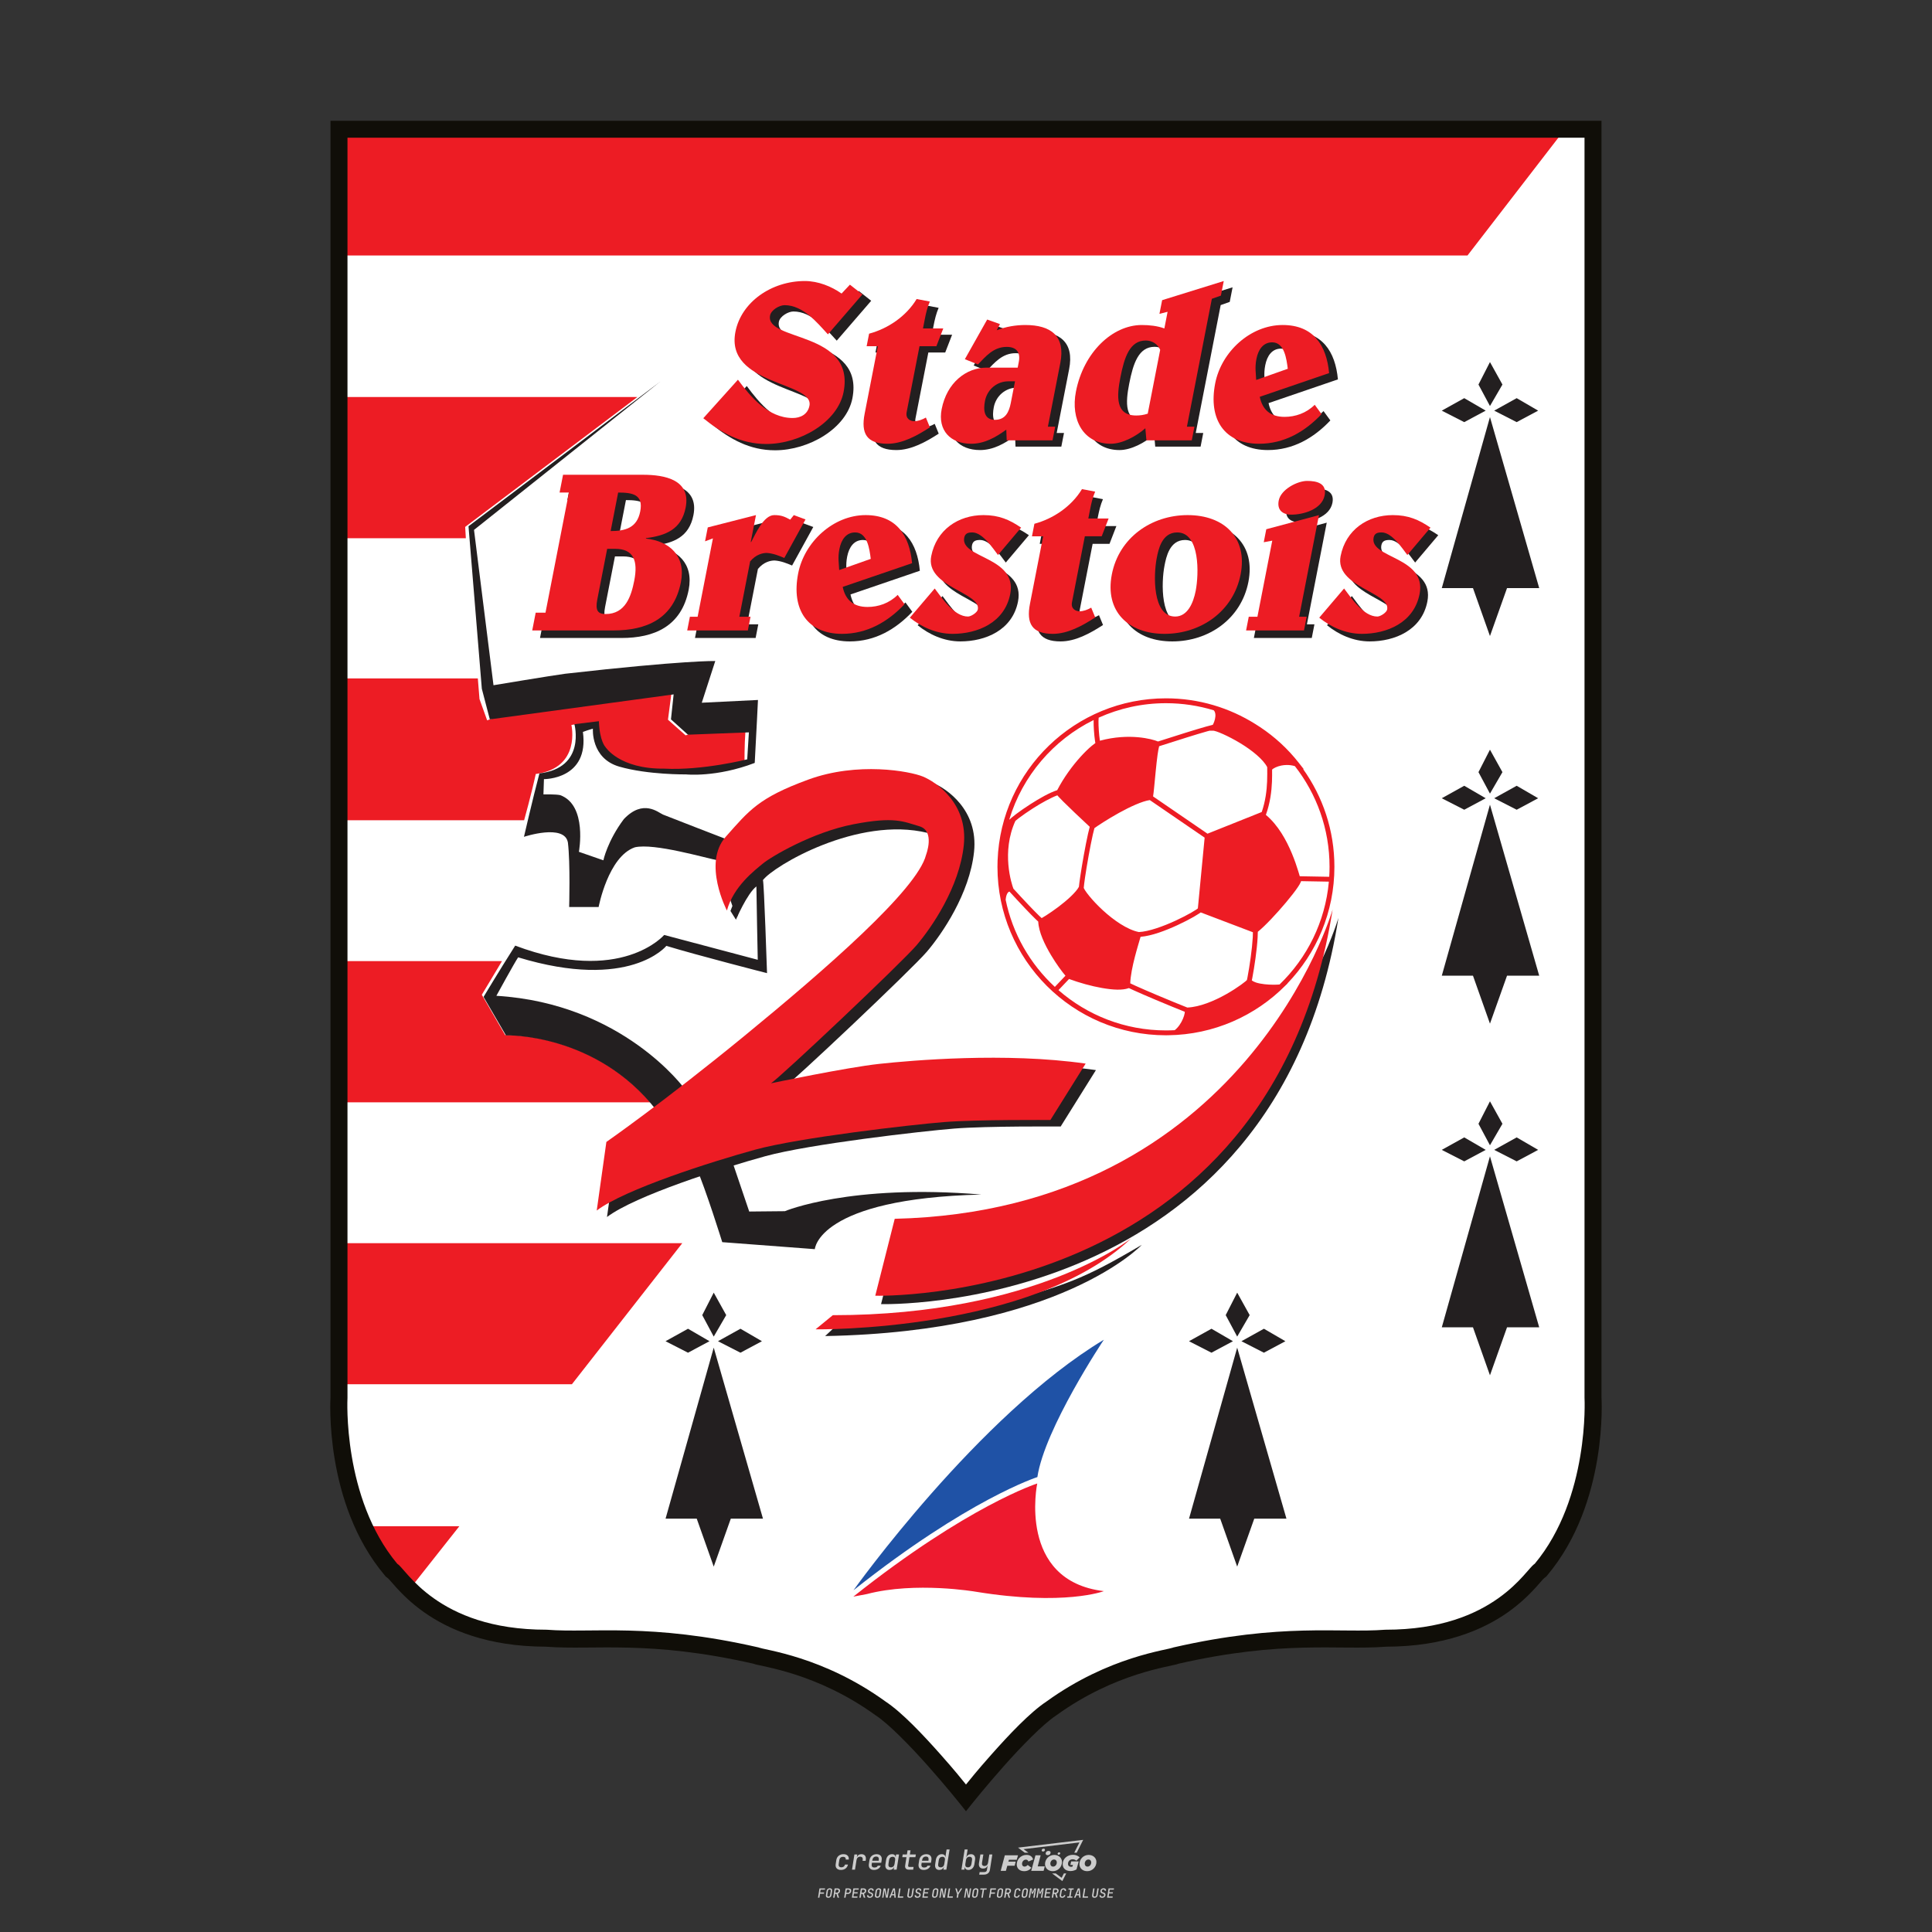 <?xml version="1.0" encoding="UTF-8"?>
<svg data-name="图层_1" xmlns="http://www.w3.org/2000/svg" version="1.1" viewBox="0 0 800 800">
  <rect x="0" y="0" width="800" height="800" fill="#333333" stroke="none"/>
  <!-- Created by @FCLOGO 2025-1-9 GMT+8 10:42:11 . https://fclogo.top/ -->
<!-- FOR PERSONAL USE ONLY NOT FOR COMMERCIAL USE -->
  <path d="M348.219,774.301c-.786,0-1.375-.217-1.768-.652-.393-.435-.528-1.03-.406-1.786l.252-1.648c.122-.755.45-1.35.984-1.785.534-.435,1.194-.652,1.98-.652.755,0,1.329.199,1.722.595.393.397.551.938.475,1.625h-1.236c.03-.359-.055-.637-.257-.836-.202-.198-.498-.297-.887-.297-.42,0-.763.117-1.03.349-.267.233-.435.563-.503.99l-.263,1.659c-.069.435-.006.769.189,1.002.195.233.502.349.921.349.389,0,.715-.099.979-.297.263-.198.436-.48.521-.847h1.236c-.137.687-.467,1.231-.99,1.631-.523.401-1.162.6-1.917.6ZM352.797,774.187l.996-6.294h1.19l-.195,1.19c.336-.87.973-1.304,1.911-1.304.671,0,1.169.208,1.493.624.324.416.429.986.315,1.71l-.069.423h-1.27l.057-.32c.069-.45.011-.795-.171-1.036-.183-.24-.477-.361-.881-.361-.405,0-.74.122-1.007.366-.267.245-.435.588-.503,1.03l-.63,3.971h-1.236ZM361.906,774.301c-.77,0-1.346-.223-1.728-.669s-.515-1.036-.401-1.768l.252-1.648c.084-.488.257-.915.521-1.282s.601-.651,1.013-.852c.412-.202.873-.304,1.385-.304.77,0,1.349.224,1.734.669.385.446.517,1.036.395,1.768l-.172,1.121h-3.845l-.092.526c-.153.954.217,1.431,1.11,1.431.717,0,1.175-.248,1.373-.744h1.225c-.168.534-.503.96-1.007,1.276-.504.317-1.091.475-1.763.475ZM361.231,770.216l-.046.286,2.655-.012.046-.286c.069-.466.013-.822-.166-1.07-.179-.248-.486-.372-.921-.372-.443,0-.795.126-1.059.378-.263.252-.433.611-.509,1.076ZM368.326,774.301c-.633,0-1.103-.212-1.408-.635s-.397-1.001-.274-1.734l.274-1.774c.115-.733.393-1.312.836-1.74.442-.427.98-.641,1.613-.641.465,0,.83.119,1.093.354.263.236.391.557.383.962h.023l.172-1.202h1.236l-.996,6.294h-1.225l.195-1.201h-.023c-.122.412-.351.734-.687.967s-.74.349-1.213.349ZM368.932,773.226c.389,0,.715-.119.978-.355.263-.236.429-.572.498-1.007l.252-1.648c.069-.427.01-.761-.177-1.002-.187-.24-.475-.36-.864-.36-.397,0-.725.118-.984.354-.26.236-.423.572-.492,1.007l-.252,1.648c-.069.443-.013.78.166,1.013.179.233.471.349.876.349ZM376.348,774.187c-.572,0-.994-.157-1.264-.469-.271-.312-.361-.751-.269-1.316l.538-3.387h-1.739l.171-1.122h1.74l.275-1.716h1.236l-.275,1.716h2.472l-.183,1.122h-2.461l-.538,3.387c-.076.442.099.664.526.664h1.717l-.172,1.121h-1.774ZM382.504,774.301c-.77,0-1.346-.223-1.728-.669s-.515-1.036-.401-1.768l.252-1.648c.084-.488.257-.915.521-1.282s.601-.651,1.013-.852c.412-.202.873-.304,1.385-.304.77,0,1.349.224,1.734.669.385.446.517,1.036.395,1.768l-.172,1.121h-3.845l-.092.526c-.153.954.217,1.431,1.11,1.431.717,0,1.175-.248,1.373-.744h1.225c-.168.534-.503.96-1.007,1.276-.504.317-1.091.475-1.763.475ZM381.829,770.216l-.046.286,2.655-.012.046-.286c.069-.466.013-.822-.166-1.07-.179-.248-.486-.372-.921-.372-.443,0-.795.126-1.059.378-.263.252-.433.611-.509,1.076ZM388.924,774.301c-.633,0-1.101-.212-1.402-.635-.301-.423-.395-1.001-.28-1.734l.274-1.774c.115-.733.393-1.312.836-1.74.442-.427.98-.641,1.613-.641.465,0,.83.119,1.093.354.263.236.391.557.383.962h.023l.206-1.465.298-1.796h1.236l-1.327,8.354h-1.225l.195-1.201h-.023c-.122.412-.351.734-.687.967s-.74.349-1.213.349ZM389.531,773.226c.389,0,.715-.119.978-.355.263-.236.429-.572.498-1.007l.252-1.648c.076-.427.019-.761-.172-1.002-.191-.24-.48-.36-.87-.36-.397,0-.725.118-.984.354-.26.236-.423.572-.492,1.007l-.252,1.648c-.076.443-.023.78.16,1.013s.477.349.881.349ZM401.017,774.301c-.473,0-.839-.116-1.099-.349-.26-.233-.385-.555-.378-.967h-.011l-.195,1.201h-1.224l1.327-8.354h1.236l-.286,1.796-.274,1.465h.046c.122-.412.353-.735.692-.967.34-.232.742-.349,1.208-.349.633,0,1.1.214,1.402.641.301.428.395,1.007.281,1.74l-.275,1.774c-.115.733-.395,1.31-.841,1.734-.446.423-.982.635-1.608.635ZM400.766,773.226c.397,0,.723-.116.979-.349.256-.233.422-.571.498-1.013l.252-1.648c.069-.435.011-.77-.171-1.007-.183-.236-.473-.354-.87-.354-.389,0-.715.12-.979.36s-.429.574-.498,1.002l-.252,1.648c-.069.435-.011.771.172,1.007.183.236.473.355.87.355ZM405.469,776.247l.172-1.064h1.934c.641,0,1.007-.302,1.099-.905l.103-.675.206-1.19h-.035c-.122.42-.347.744-.675.973-.328.229-.729.343-1.201.343-.626,0-1.093-.201-1.402-.601s-.41-.944-.303-1.631l.584-3.605h1.236l-.561,3.479c-.061.412,0,.732.183.961s.465.343.847.343c.389,0,.717-.122.984-.366.267-.244.431-.584.492-1.018l.538-3.399h1.236l-1.007,6.409c-.099.603-.37,1.078-.812,1.425-.443.347-1.0.521-1.671.521h-1.946ZM417.787,770.085h3.221l.537-1.855h-5.466l-1.708,6.442h2.147l.586-2.099h3.026l.439-1.708h-3.026l.244-.781ZM424.229,772.916c-.586,0-1.025-.39-1.025-1.123,0-.878.634-1.757,1.611-1.757.488,0,.878.244,1.025.781l1.952-.83c-.293-1.171-1.269-1.903-2.635-1.903-2.782,0-4.148,2.147-4.148,3.904s1.269,2.83,3.075,2.83c1.367,0,2.342-.586,2.977-1.415l-1.513-1.171c-.39.439-.83.683-1.318.683ZM430.915,768.231h-2.147l-1.757,6.442h5.124l.488-1.855h-2.928l1.22-4.587ZM439.748,771.013c0-1.659-1.318-2.928-3.221-2.928-2.196,0-3.807,1.806-3.807,3.807,0,1.659,1.318,2.928,3.221,2.928,2.196,0,3.807-1.806,3.807-3.807ZM434.917,771.696c0-.83.586-1.708,1.513-1.708.781,0,1.171.537,1.171,1.22,0,.83-.586,1.708-1.513,1.708-.781,0-1.171-.537-1.171-1.22ZM443.213,772.233h1.074l-.195.683c-.146.049-.342.098-.586.098-.683,0-1.269-.39-1.269-1.22,0-1.025.732-1.903,1.952-1.903.586,0,1.123.244,1.513.586l1.367-1.367c-.439-.537-1.513-1.074-2.733-1.074-2.587,0-4.295,1.757-4.295,3.855,0,2.05,1.611,2.879,3.221,2.879.927,0,1.855-.293,2.489-.683l.927-3.319h-3.123l-.342,1.464ZM450.777,768.084c-2.196,0-3.807,1.806-3.807,3.807,0,1.659,1.318,2.928,3.221,2.928,2.196,0,3.807-1.806,3.807-3.807,0-1.659-1.318-2.928-3.221-2.928ZM450.338,772.916c-.781,0-1.171-.537-1.171-1.22,0-.83.586-1.708,1.513-1.708.781,0,1.171.537,1.171,1.22,0,.83-.586,1.708-1.513,1.708ZM437.942,767.499c-.049.293.098.488.439.488s.537-.195.634-.488c.049-.244-.098-.488-.439-.488s-.586.244-.634.488ZM432.135,765.498c-.439,0-.732.244-.781.586s.098.586.537.586.732-.244.781-.586c.098-.342-.098-.586-.537-.586ZM433.013,767.303c-.098.537.146.878.83.878.634,0,1.074-.39,1.171-.878s-.146-.878-.83-.878c-.683,0-1.074.39-1.171.878ZM439.602,777.552l-2.44-1.806h-1.513l4.246,3.172,1.611-3.172h-.976l-.927,1.806ZM425.839,767.157l-2.001-1.464,23.132-2.782-2.147,4.246h1.025l2.684-5.319-26.988,3.221,2.782,2.099h1.513ZM338.719,785.785l.609-3.832h2.32l-.084.519h-1.764l-.184,1.145h1.627l-.084.525h-1.617l-.257,1.643h-.567ZM342.97,785.838c-.357,0-.623-.101-.798-.302-.175-.201-.234-.473-.178-.816l.268-1.701c.056-.343.203-.615.441-.816.238-.201.535-.302.892-.302s.623.1.798.299c.175.199.236.471.184.814l-.268,1.706c-.056.343-.204.615-.444.816-.24.201-.538.302-.895.302ZM343.049,785.334c.193,0,.348-.052.467-.158.119-.105.194-.257.226-.457l.268-1.701c.032-.199.005-.352-.079-.457-.084-.105-.222-.158-.415-.158s-.347.052-.465.158c-.117.105-.192.257-.223.457l-.268,1.701c-.032.2-.005.352.079.457s.22.158.409.158ZM344.996,785.785l.609-3.832h1.202c.238,0,.439.046.604.139.165.093.283.223.357.391s.091.366.052.593c-.038.259-.14.484-.304.675-.165.191-.366.321-.604.391l.535,1.643h-.619l-.478-1.575h-.541l-.247,1.575h-.567ZM345.888,783.707h.635c.189,0,.349-.056.48-.168.131-.112.211-.262.239-.451.032-.193,0-.345-.094-.459-.095-.114-.236-.171-.425-.171h-.635l-.2,1.249ZM349.545,785.785l.609-3.832h1.254c.371,0,.651.105.84.315.189.21.255.49.199.84-.038.234-.122.438-.249.611s-.29.307-.488.402c-.198.095-.419.142-.664.142h-.693l-.241,1.522h-.567ZM350.432,783.754h.693c.192,0,.357-.059.493-.176.136-.117.22-.274.252-.47s-.002-.352-.1-.47-.245-.176-.441-.176h-.688l-.21,1.291ZM352.747,785.785l.609-3.832h2.252l-.079.504h-1.695l-.173,1.087h1.512l-.079.499h-1.512l-.194,1.239h1.69l-.079.504h-2.252ZM355.843,785.785l.609-3.832h1.202c.238,0,.439.046.604.139.165.093.283.223.357.391s.091.366.052.593c-.038.259-.14.484-.304.675-.165.191-.366.321-.604.391l.535,1.643h-.619l-.478-1.575h-.541l-.247,1.575h-.567ZM356.736,783.707h.635c.189,0,.349-.056.48-.168.131-.112.211-.262.239-.451.032-.193,0-.345-.094-.459-.095-.114-.236-.171-.425-.171h-.635l-.2,1.249ZM360.132,785.838c-.385,0-.674-.095-.866-.286-.192-.191-.264-.451-.215-.779h.567c-.028.175.011.312.116.412.105.1.266.149.483.149.203,0,.37-.049.501-.147.131-.098.211-.233.239-.404.021-.15.001-.279-.06-.386-.061-.107-.158-.181-.291-.223l-.457-.136c-.266-.08-.462-.217-.588-.409-.126-.192-.17-.42-.131-.682.035-.21.112-.394.231-.551s.273-.28.462-.367.402-.131.64-.131c.35,0,.616.095.798.286.182.191.248.444.2.759h-.567c.028-.168-.003-.3-.092-.396-.089-.096-.23-.144-.422-.144-.189,0-.343.045-.462.134-.119.089-.189.214-.21.375-.025.151-.007.279.052.386s.158.181.294.223l.467.147c.262.081.456.217.58.409.124.193.165.422.123.688-.035.217-.116.406-.241.567-.126.161-.288.286-.485.375-.198.089-.419.134-.664.134ZM363.265,785.838c-.357,0-.623-.101-.798-.302-.175-.201-.234-.473-.178-.816l.268-1.701c.056-.343.203-.615.441-.816.238-.201.535-.302.892-.302s.623.1.798.299c.175.199.236.471.184.814l-.268,1.706c-.056.343-.204.615-.444.816-.24.201-.538.302-.895.302ZM363.344,785.334c.193,0,.348-.052.467-.158.119-.105.194-.257.226-.457l.268-1.701c.032-.199.005-.352-.079-.457-.084-.105-.222-.158-.415-.158s-.347.052-.465.158c-.117.105-.192.257-.223.457l-.268,1.701c-.032.2-.005.352.079.457s.22.158.409.158ZM365.275,785.785l.609-3.832h.709l.619,3.186c.007-.098.017-.217.029-.357.012-.14.027-.285.045-.435.018-.151.037-.289.058-.415l.315-1.979h.525l-.609,3.832h-.709l-.614-3.186c-.007.095-.017.209-.029.344s-.027.276-.045.423c-.018.147-.037.283-.058.409l-.315,2.01h-.53ZM368.225,785.785l1.585-3.832h.745l.373,3.832h-.562l-.073-.971h-1.087l-.388.971h-.593ZM369.385,784.342h.871l-.089-1.102c-.018-.196-.03-.365-.037-.509-.007-.143-.011-.243-.011-.299-.018.056-.052.156-.102.299s-.115.311-.192.504l-.441,1.107ZM371.721,785.785l.609-3.832h.567l-.525,3.312h1.674l-.079.52h-2.247ZM376.678,785.838c-.367,0-.634-.101-.8-.302-.166-.201-.221-.475-.165-.821l.436-2.761h.567l-.436,2.755c-.032.196-.008.35.071.462.079.112.214.168.407.168.193,0,.347-.056.465-.168.117-.112.192-.266.223-.462l.435-2.755h.567l-.436,2.761c-.056.35-.2.625-.433.824-.233.199-.533.299-.9.299ZM379.844,785.838c-.385,0-.674-.095-.866-.286-.192-.191-.264-.451-.215-.779h.567c-.028.175.011.312.116.412.105.1.266.149.483.149.203,0,.37-.049.501-.147.131-.098.211-.233.239-.404.021-.15.001-.279-.06-.386-.061-.107-.158-.181-.291-.223l-.457-.136c-.266-.08-.462-.217-.588-.409-.126-.192-.17-.42-.131-.682.035-.21.112-.394.231-.551s.273-.28.462-.367.402-.131.64-.131c.35,0,.616.095.798.286.182.191.248.444.2.759h-.567c.028-.168-.003-.3-.092-.396-.089-.096-.23-.144-.422-.144-.189,0-.343.045-.462.134-.119.089-.189.214-.21.375-.025.151-.007.279.052.386s.158.181.294.223l.467.147c.262.081.456.217.58.409.124.193.165.422.123.688-.035.217-.116.406-.241.567-.126.161-.288.286-.485.375-.198.089-.419.134-.664.134ZM381.906,785.785l.609-3.832h2.252l-.079.504h-1.695l-.173,1.087h1.512l-.079.499h-1.512l-.194,1.239h1.69l-.079.504h-2.252ZM386.943,785.838c-.357,0-.623-.101-.798-.302-.175-.201-.234-.473-.178-.816l.268-1.701c.056-.343.203-.615.441-.816.238-.201.535-.302.892-.302s.623.1.798.299c.175.199.236.471.184.814l-.268,1.706c-.056.343-.204.615-.444.816-.24.201-.538.302-.895.302ZM387.021,785.334c.193,0,.348-.052.467-.158.119-.105.194-.257.226-.457l.268-1.701c.032-.199.005-.352-.079-.457-.084-.105-.222-.158-.415-.158s-.347.052-.465.158c-.117.105-.192.257-.223.457l-.268,1.701c-.032.2-.005.352.079.457s.22.158.409.158ZM388.953,785.785l.609-3.832h.709l.619,3.186c.007-.098.017-.217.029-.357.012-.14.027-.285.045-.435.018-.151.037-.289.058-.415l.315-1.979h.525l-.609,3.832h-.709l-.614-3.186c-.007.095-.017.209-.029.344s-.027.276-.045.423c-.018.147-.037.283-.058.409l-.315,2.01h-.53ZM392.249,785.785l.609-3.832h.567l-.525,3.312h1.674l-.079.52h-2.247ZM396.117,785.785l.22-1.412-.751-2.42h.577l.446,1.449c.028.095.05.184.066.268.016.084.025.147.029.189.018-.042.046-.105.087-.189.04-.084.088-.173.144-.268l.898-1.449h.598l-1.528,2.42-.22,1.412h-.567ZM399.217,785.785l.609-3.832h.709l.619,3.186c.007-.098.017-.217.029-.357.012-.14.027-.285.044-.435.018-.151.037-.289.058-.415l.315-1.979h.525l-.609,3.832h-.709l-.614-3.186c-.007.095-.017.209-.029.344s-.027.276-.045.423c-.018.147-.037.283-.058.409l-.315,2.01h-.53ZM403.505,785.838c-.357,0-.623-.101-.798-.302-.175-.201-.234-.473-.178-.816l.268-1.701c.056-.343.203-.615.441-.816.238-.201.535-.302.892-.302.357,0,.623.1.798.299.175.199.236.471.184.814l-.268,1.706c-.056.343-.204.615-.444.816-.239.201-.538.302-.895.302ZM403.584,785.334c.193,0,.348-.052.467-.158.119-.105.194-.257.226-.457l.268-1.701c.032-.199.005-.352-.079-.457-.084-.105-.222-.158-.415-.158-.193,0-.347.052-.465.158-.117.105-.191.257-.223.457l-.268,1.701c-.032.2-.005.352.079.457.084.105.22.158.409.158ZM406.381,785.785l.525-3.312h-1.023l.084-.519h2.619l-.084.519h-1.029l-.525,3.312h-.567ZM409.518,785.785l.609-3.832h2.32l-.084.519h-1.764l-.184,1.145h1.627l-.084.525h-1.617l-.257,1.643h-.567ZM413.769,785.838c-.357,0-.623-.101-.798-.302-.175-.201-.234-.473-.178-.816l.268-1.701c.056-.343.203-.615.441-.816.238-.201.535-.302.892-.302.357,0,.623.1.798.299.175.199.236.471.184.814l-.268,1.706c-.056.343-.204.615-.444.816-.239.201-.538.302-.895.302ZM413.848,785.334c.193,0,.348-.052.467-.158.119-.105.194-.257.226-.457l.268-1.701c.032-.199.005-.352-.079-.457-.084-.105-.222-.158-.415-.158-.193,0-.347.052-.465.158-.117.105-.191.257-.223.457l-.268,1.701c-.032.2-.005.352.079.457.084.105.22.158.409.158ZM415.795,785.785l.609-3.832h1.202c.238,0,.439.046.604.139.164.093.283.223.357.391s.091.366.053.593c-.039.259-.14.484-.304.675-.165.191-.366.321-.604.391l.535,1.643h-.619l-.478-1.575h-.541l-.247,1.575h-.567ZM416.688,783.707h.635c.189,0,.349-.056.48-.168.131-.112.211-.262.239-.451.032-.193,0-.345-.095-.459-.094-.114-.236-.171-.425-.171h-.635l-.199,1.249ZM420.905,785.838c-.36,0-.631-.101-.811-.302-.18-.201-.242-.473-.186-.816l.268-1.701c.056-.346.206-.619.449-.819s.545-.299.906-.299c.357,0,.625.101.806.302.18.201.242.473.186.816h-.567c.031-.199.003-.352-.087-.457-.089-.105-.228-.158-.417-.158-.193,0-.351.052-.475.158-.124.105-.202.255-.234.451l-.268,1.706c-.032.2-.003.352.087.457.089.105.23.158.423.158s.35-.052.472-.158.199-.257.231-.457h.567c-.035.228-.115.425-.239.593s-.281.298-.47.388c-.189.091-.402.136-.64.136ZM424.034,785.838c-.357,0-.623-.101-.798-.302-.175-.201-.234-.473-.178-.816l.268-1.701c.056-.343.203-.615.441-.816.238-.201.535-.302.892-.302.357,0,.623.1.798.299.175.199.236.471.184.814l-.268,1.706c-.056.343-.204.615-.444.816-.239.201-.538.302-.895.302ZM424.112,785.334c.193,0,.348-.052.467-.158.119-.105.194-.257.226-.457l.268-1.701c.032-.199.005-.352-.079-.457-.084-.105-.222-.158-.415-.158-.193,0-.347.052-.465.158-.117.105-.191.257-.223.457l-.268,1.701c-.032.2-.005.352.079.457.084.105.22.158.409.158ZM425.965,785.785l.609-3.832h.687l.184,1.228c.021.119.037.23.047.333.011.103.019.183.026.239.018-.056.047-.136.089-.241.042-.105.091-.217.147-.336l.567-1.223h.709l-.609,3.832h-.535l.204-1.291c.025-.168.058-.352.1-.554.042-.201.087-.404.136-.609s.096-.4.142-.585c.045-.185.087-.348.126-.488l-.855,1.863h-.551l-.283-1.863c-.004.136-.011.295-.021.475s-.024.372-.039.575c-.016.203-.035.407-.058.611-.023.205-.048.396-.076.575l-.205,1.291h-.54ZM429.115,785.785l.609-3.832h.687l.184,1.228c.021.119.037.23.047.333.011.103.019.183.026.239.018-.056.047-.136.089-.241.042-.105.091-.217.147-.336l.567-1.223h.709l-.609,3.832h-.535l.204-1.291c.025-.168.058-.352.1-.554.042-.201.087-.404.136-.609s.096-.4.142-.585c.045-.185.087-.348.126-.488l-.855,1.863h-.551l-.283-1.863c-.004.136-.011.295-.021.475s-.024.372-.039.575c-.016.203-.035.407-.058.611-.023.205-.048.396-.076.575l-.205,1.291h-.54ZM432.411,785.785l.609-3.832h2.252l-.079.504h-1.696l-.173,1.087h1.512l-.079.499h-1.512l-.194,1.239h1.69l-.079.504h-2.252ZM435.507,785.785l.609-3.832h1.202c.238,0,.439.046.604.139.164.093.283.223.357.391s.091.366.053.593c-.039.259-.14.484-.304.675-.165.191-.366.321-.604.391l.535,1.643h-.619l-.478-1.575h-.541l-.247,1.575h-.567ZM436.4,783.707h.635c.189,0,.349-.056.48-.168.131-.112.211-.262.239-.451.032-.193,0-.345-.095-.459-.094-.114-.236-.171-.425-.171h-.635l-.199,1.249ZM439.801,785.838c-.36,0-.631-.101-.811-.302-.18-.201-.242-.473-.186-.816l.268-1.701c.056-.346.206-.619.449-.819s.545-.299.906-.299c.357,0,.625.101.806.302.18.201.242.473.186.816h-.567c.031-.199.003-.352-.087-.457-.089-.105-.228-.158-.417-.158-.193,0-.351.052-.475.158-.124.105-.202.255-.234.451l-.268,1.706c-.032.2-.003.352.087.457.089.105.23.158.423.158s.35-.052.472-.158.199-.257.231-.457h.567c-.035.228-.115.425-.239.593s-.281.298-.47.388c-.189.091-.402.136-.64.136ZM441.879,785.785l.079-.504h.777l.446-2.824h-.777l.084-.504h2.126l-.084.504h-.777l-.446,2.824h.777l-.079.504h-2.126ZM444.74,785.785l1.585-3.832h.745l.373,3.832h-.562l-.073-.971h-1.087l-.388.971h-.593ZM445.9,784.342h.871l-.089-1.102c-.017-.196-.03-.365-.037-.509-.007-.143-.01-.243-.01-.299-.018.056-.052.156-.102.299s-.115.311-.192.504l-.441,1.107ZM448.235,785.785l.609-3.832h.567l-.525,3.312h1.674l-.079.52h-2.247ZM453.193,785.838c-.368,0-.634-.101-.8-.302-.166-.201-.221-.475-.165-.821l.436-2.761h.567l-.436,2.755c-.032.196-.008.35.071.462.079.112.214.168.407.168s.347-.056.465-.168c.117-.112.192-.266.223-.462l.436-2.755h.567l-.436,2.761c-.056.35-.2.625-.433.824-.233.199-.533.299-.9.299ZM456.358,785.838c-.385,0-.674-.095-.866-.286-.193-.191-.264-.451-.215-.779h.567c-.028.175.011.312.115.412.105.1.266.149.483.149.203,0,.37-.049.501-.147s.211-.233.239-.404c.021-.15.001-.279-.06-.386s-.158-.181-.291-.223l-.457-.136c-.266-.08-.462-.217-.588-.409-.126-.192-.17-.42-.131-.682.035-.21.112-.394.231-.551s.273-.28.462-.367c.189-.087.402-.131.64-.131.35,0,.616.095.798.286.182.191.248.444.199.759h-.567c.028-.168-.003-.3-.092-.396-.089-.096-.23-.144-.423-.144-.189,0-.343.045-.462.134-.119.089-.189.214-.21.375-.025.151-.007.279.052.386s.158.181.294.223l.467.147c.262.081.456.217.58.409.124.193.165.422.124.688-.035.217-.116.406-.241.567-.126.161-.288.286-.485.375-.198.089-.419.134-.664.134ZM458.421,785.785l.609-3.832h2.252l-.079.504h-1.696l-.173,1.087h1.512l-.079.499h-1.512l-.194,1.239h1.69l-.079.504h-2.252Z" style="fill: #ccc;"/>
  <g id="g841">
    <path id="path6335" d="M659.839,53.406v525.277s2.512,42.583-21.615,71.244c-3.134,1.276-16.947,28.31-64.288,28.31-19.26,1.51-42.583-2.901-86.79,7.197-2.672,1.156-26.342,3.596-51.636,21.926-12.214,8.058-35.304,36.901-35.304,36.901,0,0-23.08-28.843-35.293-36.901-25.297-18.331-48.968-20.77-51.637-21.926-44.207-10.098-67.533-5.687-86.792-7.197-47.342,0-61.149-27.034-64.282-28.31-24.135-28.662-21.621-71.244-21.621-71.244V53.406" style="fill: #fff;"/>
    <g id="g24352">
      <path id="path6337" d="M190.209,631.969h-39.779l20.337,24.609" style="fill: #ed1c24;"/>
      <path id="path6339" d="M282.522,514.769h-140.847v58.424h95.138" style="fill: #ed1c24;"/>
      <path id="path6341" d="M141.605,397.978h66.255l-8.346,13.927,9.654,16.686s34.719-1.447,60.117,27.852h-127.68" style="fill: #ed1c24;"/>
      <path id="path6343" d="M141.329,280.917h56.53l.69,8.546,3.173,8.826s15.442-6.616,76.387-11.856l-1.515,11.581,7.306,6.481s13.513-4.825,24.819-2.76c-.553,8.001-.415,13.792-.415,13.792,0,0-11.44,3.445-19.442,3.586-7.995.135-18.752.409-25.093-.966-6.343-1.38-16.821-4.276-17.374-17.377-6.758-1.515-9.791-.55-9.791-.55,0,0,4.139,17.787-14.753,20.267-1.791,8.276-4.823,19.167-4.823,19.167h-75.287" style="fill: #ed1c24;"/>
      <path id="path6345" d="M140.639,164.404h123.27l-71.287,53.775.275,4.688h-51.154" style="fill: #ed1c24;"/>
      <path id="path6347" d="M141.329,54.508v51.292h466.323l39.573-51.292" style="fill: #ed1c24;"/>
    </g>
    <g id="g24230">
      <path id="path6349" d="M353.347,661.135c47.486-37.733,76.148-46.858,76.148-46.858,0,0-8.395,40.263,27.583,44.58,0,0-16.309,6.237-53.008.244,0,0-24.937-4.322-45.084.96" style="fill: #ed192e;"/>
      <path id="path6351" d="M353.409,658.494c47.487-37.732,76.148-46.868,76.148-46.868,2.999-20.153,27.521-56.873,27.521-56.873-52.038,31.303-103.67,103.742-103.67,103.742" style="fill: #1f52a6;"/>
    </g>
    <g id="g24098">
      <path id="path6353" d="M616.961,149.925l5.168,9.308-5.168,8.893-4.758-8.893" style="fill: #231f20;"/>
      <path id="path6355" d="M618.715,170.038l9.308-5.17,8.894,5.17-8.894,4.758" style="fill: #231f20;"/>
      <path id="path6357" d="M597.001,170.038l9.308-5.17,8.893,5.17-8.893,4.758" style="fill: #231f20;"/>
      <path id="path6359" d="M616.961,172.703l20.392,70.812h-13.325l-7.067,19.857-7.035-19.857h-12.909" style="fill: #231f20;"/>
    </g>
    <g id="g24110">
      <path id="path6361" d="M616.961,310.425l5.168,9.303-5.168,8.893-4.758-8.893" style="fill: #231f20;"/>
      <path id="path6363" d="M618.715,330.536l9.308-5.168,8.894,5.168-8.894,4.758" style="fill: #231f20;"/>
      <path id="path6365" d="M597.001,330.536l9.308-5.168,8.893,5.168-8.893,4.758" style="fill: #231f20;"/>
      <path id="path6367" d="M616.961,333.197l20.392,70.815h-13.325l-7.067,19.857-7.035-19.857h-12.909" style="fill: #231f20;"/>
    </g>
    <g id="g24116">
      <path id="path6369" d="M616.961,456.029l5.168,9.307-5.168,8.894-4.758-8.894" style="fill: #231f20;"/>
      <path id="path6371" d="M618.715,476.139l9.308-5.167,8.894,5.167-8.894,4.758" style="fill: #231f20;"/>
      <path id="path6373" d="M597.001,476.139l9.308-5.167,8.893,5.167-8.893,4.758" style="fill: #231f20;"/>
      <path id="path6375" d="M616.961,478.807l20.392,70.809h-13.325l-7.067,19.862-7.035-19.862h-12.909" style="fill: #231f20;"/>
    </g>
    <g id="g24122">
      <path id="path6377" d="M512.295,535.258l5.168,9.303-5.168,8.893-4.758-8.893" style="fill: #231f20;"/>
      <path id="path6379" d="M514.05,555.37l9.308-5.168,8.894,5.168-8.894,4.758" style="fill: #231f20;"/>
      <path id="path6381" d="M492.336,555.37l9.308-5.168,8.893,5.168-8.893,4.758" style="fill: #231f20;"/>
      <path id="path6383" d="M512.295,558.03l20.392,70.815h-13.325l-7.067,19.857-7.035-19.857h-12.909" style="fill: #231f20;"/>
    </g>
    <g id="g24128">
      <path id="path6385" d="M295.541,535.258l5.17,9.303-5.17,8.893-4.758-8.893" style="fill: #231f20;"/>
      <path id="path6387" d="M297.3,555.37l9.306-5.168,8.893,5.168-8.893,4.758" style="fill: #231f20;"/>
      <path id="path6389" d="M275.584,555.37l9.305-5.168,8.894,5.168-8.894,4.758" style="fill: #231f20;"/>
      <path id="path6391" d="M295.541,558.03l20.391,70.815h-13.324l-7.067,19.857-7.036-19.857h-12.909" style="fill: #231f20;"/>
    </g>
    <g id="g24357">
      <path id="path6393" d="M273.421,157.991l-79.42,59.91,5.513,67.286,3.31,12.687,76.112-10.341-1.102,10.341,7.032,6.345,25.233-.966-.69,11.167s-18.51,4.691-34.333,3.86c-18.718.208-24.405-8.997-24.405-8.997,0,0-2.379-2.377-2.69-10.652-5.688.726-10.134,1.244-10.134,1.244,0,0,4.963,18.093-14.478,20.371-2.792,10.549-6.41,26.265-6.41,26.265,0,0,16.855-5.583,18.199,2.381,1.034,8.582.519,26.68.519,26.68h12.201s3.931-20.889,14.995-24.718c8.066-1.858,29.163,4.446,35.264,5.587.412-1.448,2.792-8.893,2.792-8.893,0,0-24.405-9.412-26.369-10.238-1.966-.83-8.172-6.619-16.238,1.859-6.825,9.1-8.477,17.064-8.477,17.064l-10.136-3.517s3.619-19.338-7.754-23.473c-1.863-.415-6.929-.312-6.929-.312l.207-6.31s18.819.208,16.132-19.545c2.482-.929,4.138-1.344,4.138-1.344,0,0-.931,12.307,10.961,15.722,11.892,3.413,27.611,3.206,27.611,3.206,0,.001,12.512,1.344,28.439-4.758.723-13.028,1.343-26.062,1.343-26.062l-23.268,1.141,5.585-17.272s-12.927-.31-62.152,5.273c-5.481.724-29.678,4.756-29.678,4.756l-8.069-64.321" style="fill: #231f20;"/>
      <path id="path6395" d="M275.925,391.668c12.99,3.954,41.686,11.295,41.686,11.295,0,0-1.242-37.846-1.694-38.526,4.293-5.759,39.205-26.659,68.236-19.54-1.012-.794-3.389-8.022-31.408-2.938-24.064,6.103-44.284,18.415-50.273,35.247l2.261,3.617s4.631-10.844,8.472-13.782c0,2.938.564,30.386.564,30.386l-38.752-10.279s-17.848,20.9-61.682,4.411c-6.894,10.844-13.104,21.237-13.104,21.237l9.261,15.928s37.283-1.131,62.364,31.069c9.373-5.651,11.636-8.93,11.636-8.93,0,.001-25.534-35.361-77.954-38.525,0,0,7.577-13.849,9.013-15.924,46.261,14.039,61.373-4.748,61.373-4.748" style="fill: #231f20;"/>
      <path id="path6397" d="M287.928,482.453c4.414,10.207,11.141,31.9,11.141,31.9l38.331,2.897s1.242-20.957,68.944-22.613c-54.325-4.55-81.353,6.89-81.353,6.89l-14.754.141-8.089-23.867" style="fill: #231f20;"/>
    </g>
    <g id="g24226">
      <g id="g24216">
        <path id="path6399" d="M305.246,379.719s-10.222-19.587-.488-30.535c9.734-10.954,13.572-16.116,34.136-23.66,20.559-7.538,42.15-3.472,47.504-1.282,5.355,2.19,18.762,11.042,16.936,28.439-1.826,17.397-13.293,34.053-19.499,41.353-6.207,7.296-56.084,54.429-60.342,57.226,0-.001,31.264-6.569,44.775-8.027,13.501-1.463,52.431-4.872,85.529-.124l-14.6,23.358c0,.001-30.416-.243-44.046.852-13.62,1.095-60.1,6.45-78.23,11.436-18.129,4.991-53.778,16.302-65.578,25.186l3.991-28.397s23.44-16.267,57.083-43.845c33.643-27.577,71.697-60.671,75.288-75.012,0,0,3.86-9.925-2.76-11.855-6.622-1.93-10.202-4.135-27.302-.831-17.098,3.311-34.194,13.512-37.504,16.271-3.31,2.76-12.142,9.386-14.894,19.448" style="fill: #231f20;"/>
        <path id="path6403" d="M341.675,553.237l4.274-4s35.355-2.439,68.115-9.377c27.303-7.995,33.509-9.51,58.736-24.401,0,0-33.643,35.983-131.125,37.778" style="fill: #231f20;"/>
        <path id="path6407" d="M372.882,508.153l-8.058,31.858s163.322,4.707,189.385-159.929c0,0-35.863,124.595-181.326,128.071" style="fill: #231f20;"/>
      </g>
      <g id="g24211">
        <path id="path6401" d="M300.997,377.026s-10.222-19.587-.488-30.535c9.734-10.954,13.57-16.116,34.133-23.66,20.562-7.544,42.147-3.476,47.502-1.282,5.355,2.19,18.767,11.042,16.942,28.439-1.822,17.397-13.298,34.053-19.504,41.353-6.206,7.295-56.079,54.425-60.339,57.226,0,0,31.273-6.568,44.773-8.032,13.506-1.458,52.437-4.867,85.53-.119l-14.601,23.36s-30.416-.244-44.04.851c-13.626,1.095-60.102,6.449-78.232,11.436-18.127,4.991-53.775,16.303-65.577,25.186l3.99-28.397s23.44-16.271,57.082-43.843c33.646-27.578,71.699-60.671,75.284-75.012,0-.001,3.861-9.926-2.759-11.856-6.616-1.93-10.202-4.14-27.298-.831-17.096,3.31-34.193,13.512-37.504,16.272-3.309,2.759-12.14,9.385-14.893,19.447" style="fill: #ed1c24;"/>
        <path id="path6405" d="M344.848,544.593l-7.139,5.858s89.722,1.281,130.737-37.722c0,0-39.19,31.863-123.598,31.863" style="fill: #ed1c24;"/>
        <path id="path6409" d="M370.486,504.677l-8.058,31.858s163.323,4.707,189.385-159.929c0,0-35.868,124.599-181.326,128.071" style="fill: #ed1c24;"/>
      </g>
    </g>
    <g id="g24206">
      <g id="g24176">
        <path id="path6411" d="M360.747,124.542l-14.269,16.516c-4.441-4.812-10.289-12.082-17.934-12.082-2.172,0-5.577,1.982-6.02,4.247-2.119,10.855,35.385,6.325,30.434,31.713-2.433,12.458-17.978,21.52-32.043,21.52-10.571,0-18.71-4.719-26.044-10.665l14.341-15.95c5.152,6.984,12.481,15.857,22.675,15.857,3.115,0,6.22-1.416,6.939-5.098,1.953-10.004-34.982-8.4-30.655-30.579,2.413-12.365,14.962-21.048,28.74-21.048,5.57,0,11.07,2.265,15.221,5.191l3.456-3.682" style="fill: #231f20;"/>
        <path id="path6413" d="M367.134,145.966h-4.623l1.012-5.191c7.767-2.077,15.363-7.172,19.69-14.347l5.459,1.038c-1.028,2.361-1.619,4.908-2.096,7.363l-.738,3.775h8.407l-2.855,7.363h-6.984l-5.323,27.277c-.571,2.924,1.718,3.775,3.134,3.775,1.608,0,3.341-.661,4.825-1.51l1.66,4.057c-5.396,3.493-11.425,6.795-17.559,6.795-8.592,0-11.062-4.247-9.464-12.458" style="fill: #231f20;"/>
        <path id="path6415" d="M420.327,180.509c-4.519,3.303-9.168,5.851-14.543,5.851-8.592,0-13.927-5.567-12.216-14.345,2.139-10.947,10.15-17.176,18.555-17.176h12.93l.457-2.361c.758-3.871-.862-6.229-5.012-6.229-5.473,0-8.706,3.964-11.893,7.267l-5.427-2.172,9.241-16.422,5.293,1.888-1.345,2.548c3.788-1.511,7.971-2.172,11.842-2.172,10.569,0,16.676,4.53,14.497,15.667l-5.153,26.429h3.025l-1.11,5.664h-18.97l-.171-4.437ZM423.944,160.499h-2.734c-4.717,0-8.764,3.305-9.703,8.118-.717,3.681-.488,7.835,4.135,7.835,4.343,0,5.832-3.306,6.537-6.89" style="fill: #231f20;"/>
        <path id="path6417" d="M487.131,131.713l-3.373.851,1.106-5.663,25.523-7.929-1.183,6.04-3.746,1.321-10.33,52.95h3.107l-1.099,5.664h-18.783l-.436-5.002c-3.871,3.397-9.558,6.416-14.372,6.416-11.42,0-16.624-10.098-14.378-21.613,3.171-16.233,15.093-27.56,27.271-27.56,3.212,0,6.533.379,9.35,1.417l1.344-6.89ZM484.06,147.476c-1.033-2.455-3.403-3.872-5.947-3.872-6.611,0-8.878,6.797-10.532,15.291-1.515,7.739-2.132,15.761,6.547,15.761,1.515,0,3.061-.187,4.774-.755" style="fill: #231f20;"/>
        <path id="path6419" d="M550.878,174.091c-6.89,7.267-15.42,12.269-25.89,12.269-14.259,0-21.082-10.004-18.15-25.01,2.558-13.119,14.621-24.164,27.925-24.164,12.744,0,18.181,8.401,19.24,19.914l-28.719,9.817c1.126,5.381,4.421,8.307,10.268,8.307,4.442,0,8.982-1.51,12.494-5.001l2.832,3.868ZM536.89,155.311c-.53-4.061-1.354-10.951-6.456-10.951-3.679,0-5.759,2.926-6.526,6.89-.722,3.682-.162,6.136-.088,8.684" style="fill: #231f20;"/>
        <path id="path6431" d="M238.8,207.08h-3.868l1.435-7.362h33.034c9.155,0,19.982,2.078,17.735,13.591-1.767,9.061-8.211,11.61-16.436,12.648l-.033.189c9.897,1.037,16.609,7.266,14.509,18.025-2.981,15.29-14.378,20.009-27.875,20.009h-33.696l1.438-7.36h4.058l9.705-49.741h-.004ZM256.076,223.03c5.946,0,10.904-1.226,12.248-8.115,1.363-6.987-3.097-7.835-9.138-7.835l-3.11,15.949ZM250.55,251.345c-.921,4.719.332,6.042,3.447,6.042,8.211,0,10.59-7.364,11.862-13.876,1.6-8.211-.273-13.119-7.918-13.119h-3.304" style="fill: #231f20;"/>
        <path id="path6433" d="M296.293,221.52l19.964-5.095-2.172,11.137h.189c1.76-3.208,5.099-11.137,9.535-11.137,2.83,0,4.228.566,6.615,1.886l1.5-1.886,4.841,1.793-8.774,15.95c-2.271-.945-4.538-1.889-7.239-2.076-1.702,0-4.45.565-6.91,3.492l-4.476,22.934h4.626l-1.106,5.664h-25.105l1.105-5.664h3.209l6.333-32.465-3.258,1.224" style="fill: #231f20;"/>
        <path id="path6435" d="M377.764,253.327c-6.89,7.269-15.415,12.271-25.89,12.271-14.253,0-21.079-10.007-18.152-25.012,2.56-13.119,14.624-24.161,27.927-24.161,12.744,0,18.187,8.398,19.24,19.914l-28.715,9.813c1.121,5.381,4.422,8.308,10.269,8.308,4.436,0,8.982-1.511,12.489-5.002l2.833,3.869ZM363.781,234.546c-.534-4.06-1.359-10.95-6.455-10.95-3.679,0-5.759,2.926-6.532,6.89-.717,3.682-.16,6.136-.088,8.683" style="fill: #231f20;"/>
        <path id="path6437" d="M416.473,232.94c-2.185-2.83-6.383-9.345-10.632-9.345-1.604,0-2.984.284-3.352,2.171-1.676,8.59,22.068,7.835,19.047,23.313-2.319,11.892-13.511,16.518-23.888,16.518-6.796,0-13.023-2.926-17.667-6.701l10.289-12.083c2.999,3.965,8.022,11.611,13.781,11.611,1.225,0,3.804-1.604,4.058-2.926,1.386-7.077-21.771-9.346-19.286-22.085,2.138-10.948,11.243-16.988,21.626-16.988,6.418,0,10.767,1.886,15.597,5.191" style="fill: #231f20;"/>
        <path id="path6439" d="M435.162,225.202h-4.629l1.018-5.191c7.762-2.076,15.363-7.173,19.69-14.347l5.464,1.038c-1.026,2.36-1.618,4.908-2.096,7.363l-.737,3.774h8.396l-2.848,7.364h-6.985l-5.323,27.276c-.565,2.926,1.718,3.775,3.139,3.775,1.599,0,3.331-.661,4.816-1.51l1.671,4.058c-5.407,3.495-11.426,6.797-17.564,6.797-8.587,0-11.062-4.247-9.458-12.458" style="fill: #231f20;"/>
        <path id="path6441" d="M463.611,240.964c2.963-15.197,16.391-24.54,31.401-24.54,15.104,0,24.89,9.342,21.923,24.54-2.984,15.288-16.412,24.634-31.516,24.634-15.006,0-24.792-9.346-21.808-24.634ZM482.192,234.261c-1.328,6.796-1.883,24.164,7.648,24.164,5.095,0,7.503-5.57,8.499-10.665,1.323-6.795,1.878-24.164-7.649-24.164-6.424,0-7.819,7.172-8.498,10.665" style="fill: #231f20;"/>
        <path id="path6443" d="M519.202,264.181l1.105-5.664h3.586l6.148-31.523-3.528.661,1.048-5.381,21.812-5.851-8.209,42.093h3.115l-1.106,5.664h-23.971ZM544.492,202.268c4.062,0,8.198,1.037,7.237,5.944-1.157,5.946-9.018,8.024-13.74,8.024-3.777,0-6.029-1.982-5.271-5.853.897-4.623,7.715-8.115,11.773-8.115" style="fill: #231f20;"/>
        <path id="path6445" d="M585.979,232.94c-2.184-2.83-6.387-9.345-10.636-9.345-1.604,0-2.978.284-3.347,2.171-1.681,8.59,22.062,7.835,19.047,23.313-2.319,11.892-13.506,16.518-23.894,16.518-6.797,0-13.018-2.926-17.663-6.701l10.285-12.083c3.004,3.965,8.026,11.611,13.78,11.611,1.23,0,3.809-1.604,4.063-2.926,1.385-7.077-21.773-9.346-19.287-22.085,2.138-10.948,11.245-16.988,21.627-16.988,6.414,0,10.761,1.886,15.598,5.191" style="fill: #231f20;"/>
      </g>
      <g id="g24161">
        <path id="path6421" d="M357.093,121.931l-14.269,16.519c-4.435-4.816-10.286-12.082-17.931-12.082-2.171,0-5.577,1.982-6.019,4.247-2.119,10.854,35.386,6.323,30.437,31.713-2.434,12.458-17.981,21.519-32.045,21.519-10.571,0-18.71-4.719-26.045-10.665l14.342-15.953c5.152,6.984,12.481,15.858,22.674,15.858,3.115,0,6.221-1.415,6.94-5.095,1.953-10.005-34.982-8.401-30.655-30.579,2.413-12.365,14.961-21.048,28.739-21.048,5.567,0,11.073,2.265,15.218,5.188l3.456-3.679" style="fill: #ed1c24;"/>
        <path id="path6423" d="M363.486,143.357h-4.629l1.018-5.189c7.762-2.078,15.363-7.173,19.685-14.347l5.464,1.037c-1.028,2.361-1.619,4.908-2.096,7.364l-.738,3.775h8.401l-2.853,7.36h-6.984l-5.323,27.277c-.566,2.925,1.722,3.776,3.133,3.776,1.608,0,3.341-.66,4.825-1.51l1.66,4.058c-5.395,3.492-11.419,6.794-17.559,6.794-8.587,0-11.062-4.246-9.458-12.458" style="fill: #ed1c24;"/>
        <path id="path6425" d="M416.68,177.902c-4.52,3.303-9.169,5.85-14.548,5.85-8.588,0-13.922-5.567-12.209-14.346,2.137-10.949,10.149-17.177,18.55-17.177h12.929l.457-2.359c.758-3.87-.862-6.228-5.011-6.228-5.475,0-8.702,3.964-11.894,7.266l-5.427-2.171,9.242-16.423,5.297,1.889-1.348,2.547c3.787-1.51,7.975-2.171,11.841-2.171,10.574,0,16.676,4.529,14.502,15.667l-5.153,26.429h3.02l-1.105,5.663h-18.974l-.167-4.436ZM420.296,157.892h-2.734c-4.721,0-8.764,3.303-9.703,8.118-.717,3.682-.488,7.833,4.135,7.833,4.343,0,5.832-3.303,6.532-6.888" style="fill: #ed1c24;"/>
        <path id="path6427" d="M483.478,129.105l-3.372.852,1.11-5.664,25.517-7.928-1.183,6.04-3.746,1.321-10.324,52.95h3.108l-1.1,5.663h-18.783l-.441-5.005c-3.871,3.399-9.557,6.418-14.372,6.418-11.415,0-16.624-10.099-14.372-21.613,3.165-16.233,15.093-27.559,27.271-27.559,3.206,0,6.533.378,9.35,1.417l1.338-6.891ZM480.406,144.869c-1.028-2.454-3.399-3.871-5.947-3.871-6.609,0-8.872,6.794-10.532,15.29-1.51,7.74-2.128,15.761,6.553,15.761,1.511,0,3.056-.187,4.773-.755" style="fill: #ed1c24;"/>
        <path id="path6429" d="M547.226,171.484c-6.89,7.266-15.415,12.268-25.891,12.268-14.253,0-21.077-10.002-18.15-25.011,2.558-13.118,14.621-24.161,27.931-24.161,12.739,0,18.181,8.401,19.24,19.914l-28.719,9.817c1.12,5.381,4.421,8.304,10.269,8.304,4.435,0,8.981-1.51,12.493-5.001l2.828,3.871ZM533.243,152.701c-.53-4.058-1.355-10.948-6.455-10.948-3.68,0-5.766,2.926-6.533,6.89-.716,3.682-.162,6.136-.1,8.683" style="fill: #ed1c24;"/>
        <path id="path6447" d="M235.578,203.951h-3.868l1.438-7.363h33.03c9.155,0,19.982,2.075,17.738,13.591-1.77,9.059-8.211,11.607-16.438,12.648l-.033.188c9.896,1.038,16.609,7.267,14.509,18.025-2.983,15.291-14.38,20.011-27.876,20.011h-33.692l1.435-7.362h4.058l9.702-49.738h-.002ZM252.854,219.901c5.946,0,10.906-1.226,12.248-8.117,1.365-6.984-3.096-7.833-9.134-7.833l-3.113,15.949ZM247.331,248.216c-.921,4.718.33,6.039,3.445,6.039,8.211,0,10.592-7.359,11.863-13.875,1.599-8.21-.271-13.117-7.918-13.117h-3.301" style="fill: #ed1c24;"/>
        <path id="path6449" d="M293.071,218.391l19.965-5.098-2.173,11.137h.189c1.758-3.21,5.1-11.137,9.536-11.137,2.829,0,4.233.565,6.616,1.888l1.5-1.888,4.841,1.795-8.774,15.95c-2.271-.945-4.54-1.889-7.241-2.078-1.697,0-4.452.567-6.911,3.492l-4.473,22.936h4.625l-1.105,5.664h-25.107l1.105-5.664h3.208l6.335-32.467-3.26,1.226" style="fill: #ed1c24;"/>
        <path id="path6451" d="M374.548,250.198c-6.89,7.266-15.421,12.268-25.897,12.268-14.251,0-21.079-10.004-18.15-25.012,2.559-13.116,14.622-24.16,27.931-24.16,12.744,0,18.181,8.4,19.24,19.914l-28.725,9.817c1.126,5.38,4.422,8.304,10.275,8.304,4.441,0,8.981-1.51,12.493-5.001l2.833,3.871ZM360.56,231.415c-.53-4.058-1.354-10.948-6.455-10.948-3.679,0-5.759,2.926-6.527,6.89-.727,3.682-.166,6.136-.088,8.683" style="fill: #ed1c24;"/>
        <path id="path6453" d="M413.255,229.811c-2.19-2.833-6.393-9.345-10.636-9.345-1.604,0-2.984.283-3.352,2.171-1.671,8.587,22.072,7.835,19.052,23.313-2.324,11.892-13.511,16.515-23.893,16.515-6.792,0-13.018-2.923-17.667-6.701l10.284-12.079c3.004,3.964,8.027,11.61,13.781,11.61,1.235,0,3.809-1.606,4.068-2.926,1.38-7.08-21.776-9.345-19.291-22.085,2.138-10.948,11.243-16.99,21.625-16.99,6.424,0,10.772,1.888,15.598,5.191" style="fill: #ed1c24;"/>
        <path id="path6455" d="M431.944,222.07h-4.627l1.011-5.188c7.767-2.078,15.364-7.173,19.692-14.347l5.463,1.038c-1.028,2.36-1.618,4.907-2.096,7.359l-.737,3.778h8.4l-2.853,7.359h-6.984l-5.323,27.28c-.565,2.923,1.718,3.774,3.134,3.774,1.608,0,3.341-.661,4.825-1.509l1.66,4.057c-5.396,3.493-11.42,6.794-17.559,6.794-8.581,0-11.062-4.247-9.458-12.458" style="fill: #ed1c24;"/>
        <path id="path6457" d="M460.389,237.833c2.963-15.195,16.395-24.54,31.401-24.54,15.099,0,24.885,9.345,21.927,24.54-2.99,15.29-16.417,24.633-31.515,24.633-15.012,0-24.797-9.342-21.813-24.633ZM478.97,231.132c-1.324,6.797-1.883,24.164,7.647,24.164,5.101,0,7.503-5.57,8.499-10.667,1.324-6.795,1.883-24.161-7.648-24.161-6.418,0-7.819,7.172-8.498,10.665" style="fill: #ed1c24;"/>
        <path id="path6459" d="M515.979,261.052l1.105-5.664h3.586l6.148-31.523-3.523.661,1.048-5.381,21.812-5.853-8.213,42.095h3.119l-1.11,5.664h-23.972ZM541.27,199.136c4.057,0,8.198,1.038,7.242,5.947-1.161,5.946-9.023,8.022-13.744,8.022-3.772,0-6.029-1.982-5.272-5.851.898-4.625,7.716-8.118,11.774-8.118" style="fill: #ed1c24;"/>
        <path id="path6461" d="M582.757,229.811c-2.179-2.833-6.386-9.345-10.636-9.345-1.598,0-2.978.283-3.341,2.171-1.681,8.587,22.062,7.835,19.043,23.313-2.32,11.892-13.506,16.515-23.889,16.515-6.796,0-13.023-2.923-17.662-6.701l10.284-12.079c2.999,3.964,8.022,11.61,13.782,11.61,1.224,0,3.802-1.606,4.057-2.926,1.386-7.08-21.771-9.345-19.281-22.085,2.132-10.948,11.239-16.99,21.621-16.99,6.418,0,10.766,1.888,15.597,5.191" style="fill: #ed1c24;"/>
      </g>
    </g>
    <path id="path24344" d="M399.992,750l-2.746-3.432s-5.72-7.149-12.95-15.292-16.187-17.345-21.533-20.872l-.064-.043-.064-.043c-12.285-8.903-24.171-13.945-33.321-16.905-4.575-1.48-8.459-2.439-11.391-3.103-1.466-.332-2.692-.59-3.682-.811-.99-.222-1.581-.296-2.577-.727l.615.201c-43.684-9.978-66.224-5.561-86.222-7.112-.02-.002-.043-.001-.064-.002-24.18-.055-40.224-7.05-50.477-14.317-5.146-3.648-8.848-7.35-11.421-10.172-1.286-1.411-2.297-2.608-3.01-3.407-.713-.798-1.625-1.159-.426-.67l-.802-.328-.558-.663c-25.318-30.067-22.445-73.716-22.445-73.716l-.007.207V50h526.301v528.792l-.007-.207s2.873,43.65-22.447,73.716l-.558.663-.802.328c1.2-.49.287-.129-.426.67s-1.724,1.996-3.01,3.407c-2.572,2.822-6.272,6.524-11.418,10.172-10.252,7.267-26.299,14.262-50.479,14.317l-.064.002c-19.997,1.55-42.537-2.867-86.222,7.112l.615-.203c-.998.433-1.587.507-2.577.729s-2.214.479-3.68.811c-2.932.665-6.816,1.623-11.391,3.103-9.149,2.96-21.038,8.002-33.325,16.905l-.061.043-.064.043c-5.347,3.528-14.308,12.729-21.54,20.872-7.232,8.143-12.954,15.292-12.954,15.292l-2.748,3.432ZM399.994,738.93c1.773-2.184,4.609-5.759,10.441-12.325,7.354-8.28,16.026-17.505,22.887-22.044,12.98-9.387,25.543-14.72,35.198-17.844,4.839-1.565,8.952-2.579,11.999-3.27,1.524-.345,2.784-.611,3.698-.816s1.648-.46,1.317-.317l.298-.13.317-.073c44.686-10.207,68.796-5.822,87.304-7.269l.137-.011h.137c23.001,0,37.456-6.487,46.685-13.029,4.614-3.271,7.912-6.567,10.288-9.174,1.188-1.303,2.139-2.429,2.965-3.354.581-.65,1.06-1.217,1.859-1.78,22.717-27.26,20.597-68.496,20.597-68.496l-.007-.105V57.034H143.884v521.86l-.005.105s-2.121,41.232,20.59,68.492c.803.563,1.282,1.133,1.864,1.784.826.925,1.776,2.051,2.965,3.354,2.376,2.607,5.674,5.903,10.288,9.174,9.229,6.542,23.684,13.029,46.685,13.029h.137l.137.011c18.509,1.446,42.616-2.938,87.302,7.269l.317.073.298.128c-.328-.142.405.114,1.319.319s2.174.47,3.698.816c3.048.691,7.163,1.704,12.002,3.27,9.657,3.124,22.221,8.459,35.2,17.849,6.86,4.54,15.529,13.762,22.878,22.039,5.83,6.566,8.664,10.141,10.436,12.325Z" style="fill: #100e08;"/>
    <path id="path24259" d="M482.794,289.162c-37.633,0-68.326,29.834-69.711,67.131-.003.085-.005.171-.009.256-.026.788-.046,1.579-.046,2.374,0,38.515,31.252,69.763,69.766,69.763.25,0,.499-.006.749-.009l-.01.007.162-.01c18.993-.241,36.158-8.077,48.6-20.614l.844-.807-.087.01c12.064-12.542,19.498-29.572,19.498-48.34,0-15.1-4.818-29.07-12.978-40.491l.33.118-2.145-2.736c-4.51-5.755-9.902-10.704-15.965-14.733-.028-.019-.057-.036-.085-.055-.623-.413-1.251-.817-1.888-1.21-10.733-6.74-23.419-10.654-37.023-10.654ZM482.794,291.177c6.886,0,13.527,1.033,19.787,2.941.753.757.847,2.157.514,3.623-.167.735-.431,1.452-.701,2.022-.068.143-.134.242-.203.366-.852.21-1.77.449-2.847.752-2.49.7-5.465,1.608-8.43,2.536-4.374,1.369-8.733,2.781-11.401,3.615-1.339-.555-4.209-1.401-8.314-1.764-4.208-.371-9.643-.205-15.729,1.437-.007.002-.015.007-.022.009-.007-.046-.015-.078-.022-.125-.181-1.234-.332-2.704-.431-4.132s-.146-2.82-.132-3.886c.007-.533.031-.986.067-1.302.005-.046.015-.065.024-.106,8.495-3.834,17.913-5.985,27.841-5.985ZM452.869,298.136c-.005.145-.02.251-.022.407-.016,1.15.035,2.58.137,4.052s.257,2.983.448,4.286c.043.293.093.525.138.793-.471.331-.967.717-1.531,1.19-1.371,1.148-2.979,2.706-4.678,4.589-3.26,3.613-6.838,8.417-9.591,13.732-3.277,1.069-7.358,3.414-11.074,5.792-2.257,1.444-4.336,2.897-5.906,4.079-.785.591-1.442,1.115-1.94,1.547-.008.007-.012.013-.021.021l-.007-.003c-.002.004-.004.008-.005.012-.232.203-.433.388-.598.557-.043.044-.079.084-.118.125-.027-.001-.048.004-.079,0-.026-.003-.054-.02-.082-.026,5.461-18.064,18.256-32.932,34.928-41.151ZM500.868,302.565h1.579c.04,0,.609.096,1.312.335.704.239,1.608.597,2.637,1.056,2.058.918,4.618,2.232,7.178,3.78,4.775,2.887,9.517,6.71,11.149,9.922.017,1.685.053,3.674-.039,5.93-.154,3.76-.681,8.159-2.222,12.648l-22.463,8.977-22.535-15.432c.146-.863.275-2.075.429-3.596.202-1.988.422-4.414.663-6.846s.501-4.87.779-6.863c.205-1.469.449-2.735.643-3.479,2.707-.843,7.092-2.27,11.536-3.661,2.956-.925,5.921-1.827,8.376-2.517.369-.104.631-.162.978-.255ZM532.751,316.765c1.12-.017,2.291.128,3.437.478,8.982,11.494,14.349,25.953,14.349,41.679,0,1.39-.048,2.769-.13,4.138-1.964-.017-7.979-.137-12.2-.224-.154-.515-.356-1.209-.631-2.1-.585-1.897-1.451-4.516-2.658-7.398-2.247-5.37-5.658-11.669-10.746-15.912,1.774-4.926,2.359-9.731,2.524-13.754.078-1.894.066-3.536.05-5.013.591-.559,2.042-1.316,3.826-1.666.686-.135,1.421-.216,2.179-.227ZM437.818,329.321c.178.215.382.442.646.726.468.505,1.069,1.124,1.762,1.817,1.385,1.385,3.131,3.07,4.847,4.705,2.954,2.814,5.421,5.106,6.161,5.792-.218.797-.451,1.744-.699,2.851-.554,2.474-1.166,5.606-1.738,8.777-.572,3.172-1.106,6.383-1.495,9.01-.256,1.729-.444,3.131-.549,4.199-1.104,2.176-4.908,5.627-8.557,8.364-1.831,1.373-3.625,2.598-5.031,3.495-.703.448-1.309.815-1.765,1.071-.026.015-.043.02-.068.034-.324-.294-.617-.548-.984-.904-1.262-1.222-2.787-2.787-4.353-4.433-2.325-2.445-4.539-4.848-6.357-6.831l-.039-.101c-.262-.656-1.607-4.56-2.054-9.847-.438-5.176-.035-11.724,2.912-18.149.421-.355.903-.751,1.545-1.234,1.52-1.145,3.57-2.572,5.783-3.989,3.383-2.165,7.228-4.284,10.035-5.353ZM476.112,331.299l22.704,15.547-2.81,29.302c-.142.118-.359.292-.612.461-.512.342-1.225.782-2.087,1.275-1.722.985-4.038,2.191-6.588,3.367-5.058,2.332-11.095,4.51-15.133,4.689-4.762-.936-10.455-4.896-14.94-9.027-2.26-2.082-4.227-4.199-5.652-5.952-.712-.877-1.29-1.664-1.695-2.297-.287-.448-.445-.779-.543-1.007.084-.962.249-2.403.54-4.365.385-2.6.911-5.792,1.48-8.945s1.179-6.266,1.723-8.695c.244-1.092.469-1.985.675-2.734,1.252-.927,5.474-3.715,10.165-6.316,4.591-2.546,9.727-4.887,12.773-5.303ZM538.748,364.863c4.263.088,9.433.19,11.507.208-1.499,16.676-9.041,31.597-20.414,42.581-1.249.125-3.779.17-6.21-.104-1.293-.146-2.557-.381-3.562-.713-.764-.252-1.356-.574-1.718-.873.06-.301.113-.522.174-.843.467-2.452.952-5.416,1.357-8.395.405-2.979.73-5.969.873-8.483.05-.881.075-1.665.082-2.405,3.082-2.498,7.81-7.56,11.679-12.168,2.01-2.394,3.763-4.64,4.903-6.339.57-.849.986-1.541,1.225-2.158.04-.102.07-.206.102-.309ZM417.989,369.185c.003-0.0.007.002.01.002,1.836,2.001,4.127,4.492,6.537,7.026,1.577,1.657,3.113,3.236,4.409,4.491.363.352.647.607.962.901.203,4.377,2.691,9.543,5.371,14.012,2.187,3.645,4.426,6.67,5.904,8.405-1.304,1.393-3.4,3.623-4.394,4.628-10.236-9.472-17.544-22.058-20.407-36.263l.089-.009c0-.61.227-1.71.62-2.401.197-.346.421-.581.612-.689.095-.054.181-.091.285-.102ZM497.204,377.815l21.596,8.21c0.0.648-.011,1.34-.055,2.102-.139,2.432-.458,5.383-.858,8.326s-.881,5.88-1.34,8.29c-.078.411-.15.701-.227,1.08-.079.075-.243.248-.624.562-.47.387-1.119.887-1.907,1.453-1.576,1.132-3.713,2.534-6.154,3.903-4.826,2.707-10.86,5.256-15.998,5.46-2.627-1.03-7.473-3.004-12.725-5.226-3.138-1.327-6.215-2.655-8.6-3.727-.923-.415-1.625-.748-2.3-1.07.093-3.072.94-7.185,1.897-10.884.958-3.705,1.917-6.729,2.374-8.379,4.562-.364,10.337-2.556,15.28-4.835,2.605-1.201,4.962-2.432,6.744-3.45.891-.509,1.636-.965,2.206-1.347.277-.185.495-.322.69-.468ZM442.674,405.376c4.358,1.602,9.234,2.96,13.636,3.727,2.233.389,4.332.644,6.2.684s3.508-.137,4.828-.608l.113-.041c.635.299,1.23.583,2.039.947,2.408,1.083,5.491,2.415,8.637,3.746,5.096,2.156,9.692,4.03,12.477,5.127-.003.154-.01.331-.053.579-.107.615-.349,1.443-.716,2.317-.716,1.706-1.922,3.584-3.416,4.72-1.201.063-2.408.097-3.625.097-17.04,0-32.597-6.301-44.502-16.681,1.104-1.119,3.113-3.259,4.382-4.614Z" style="fill: #ed1c24;"/>
  </g>
</svg>